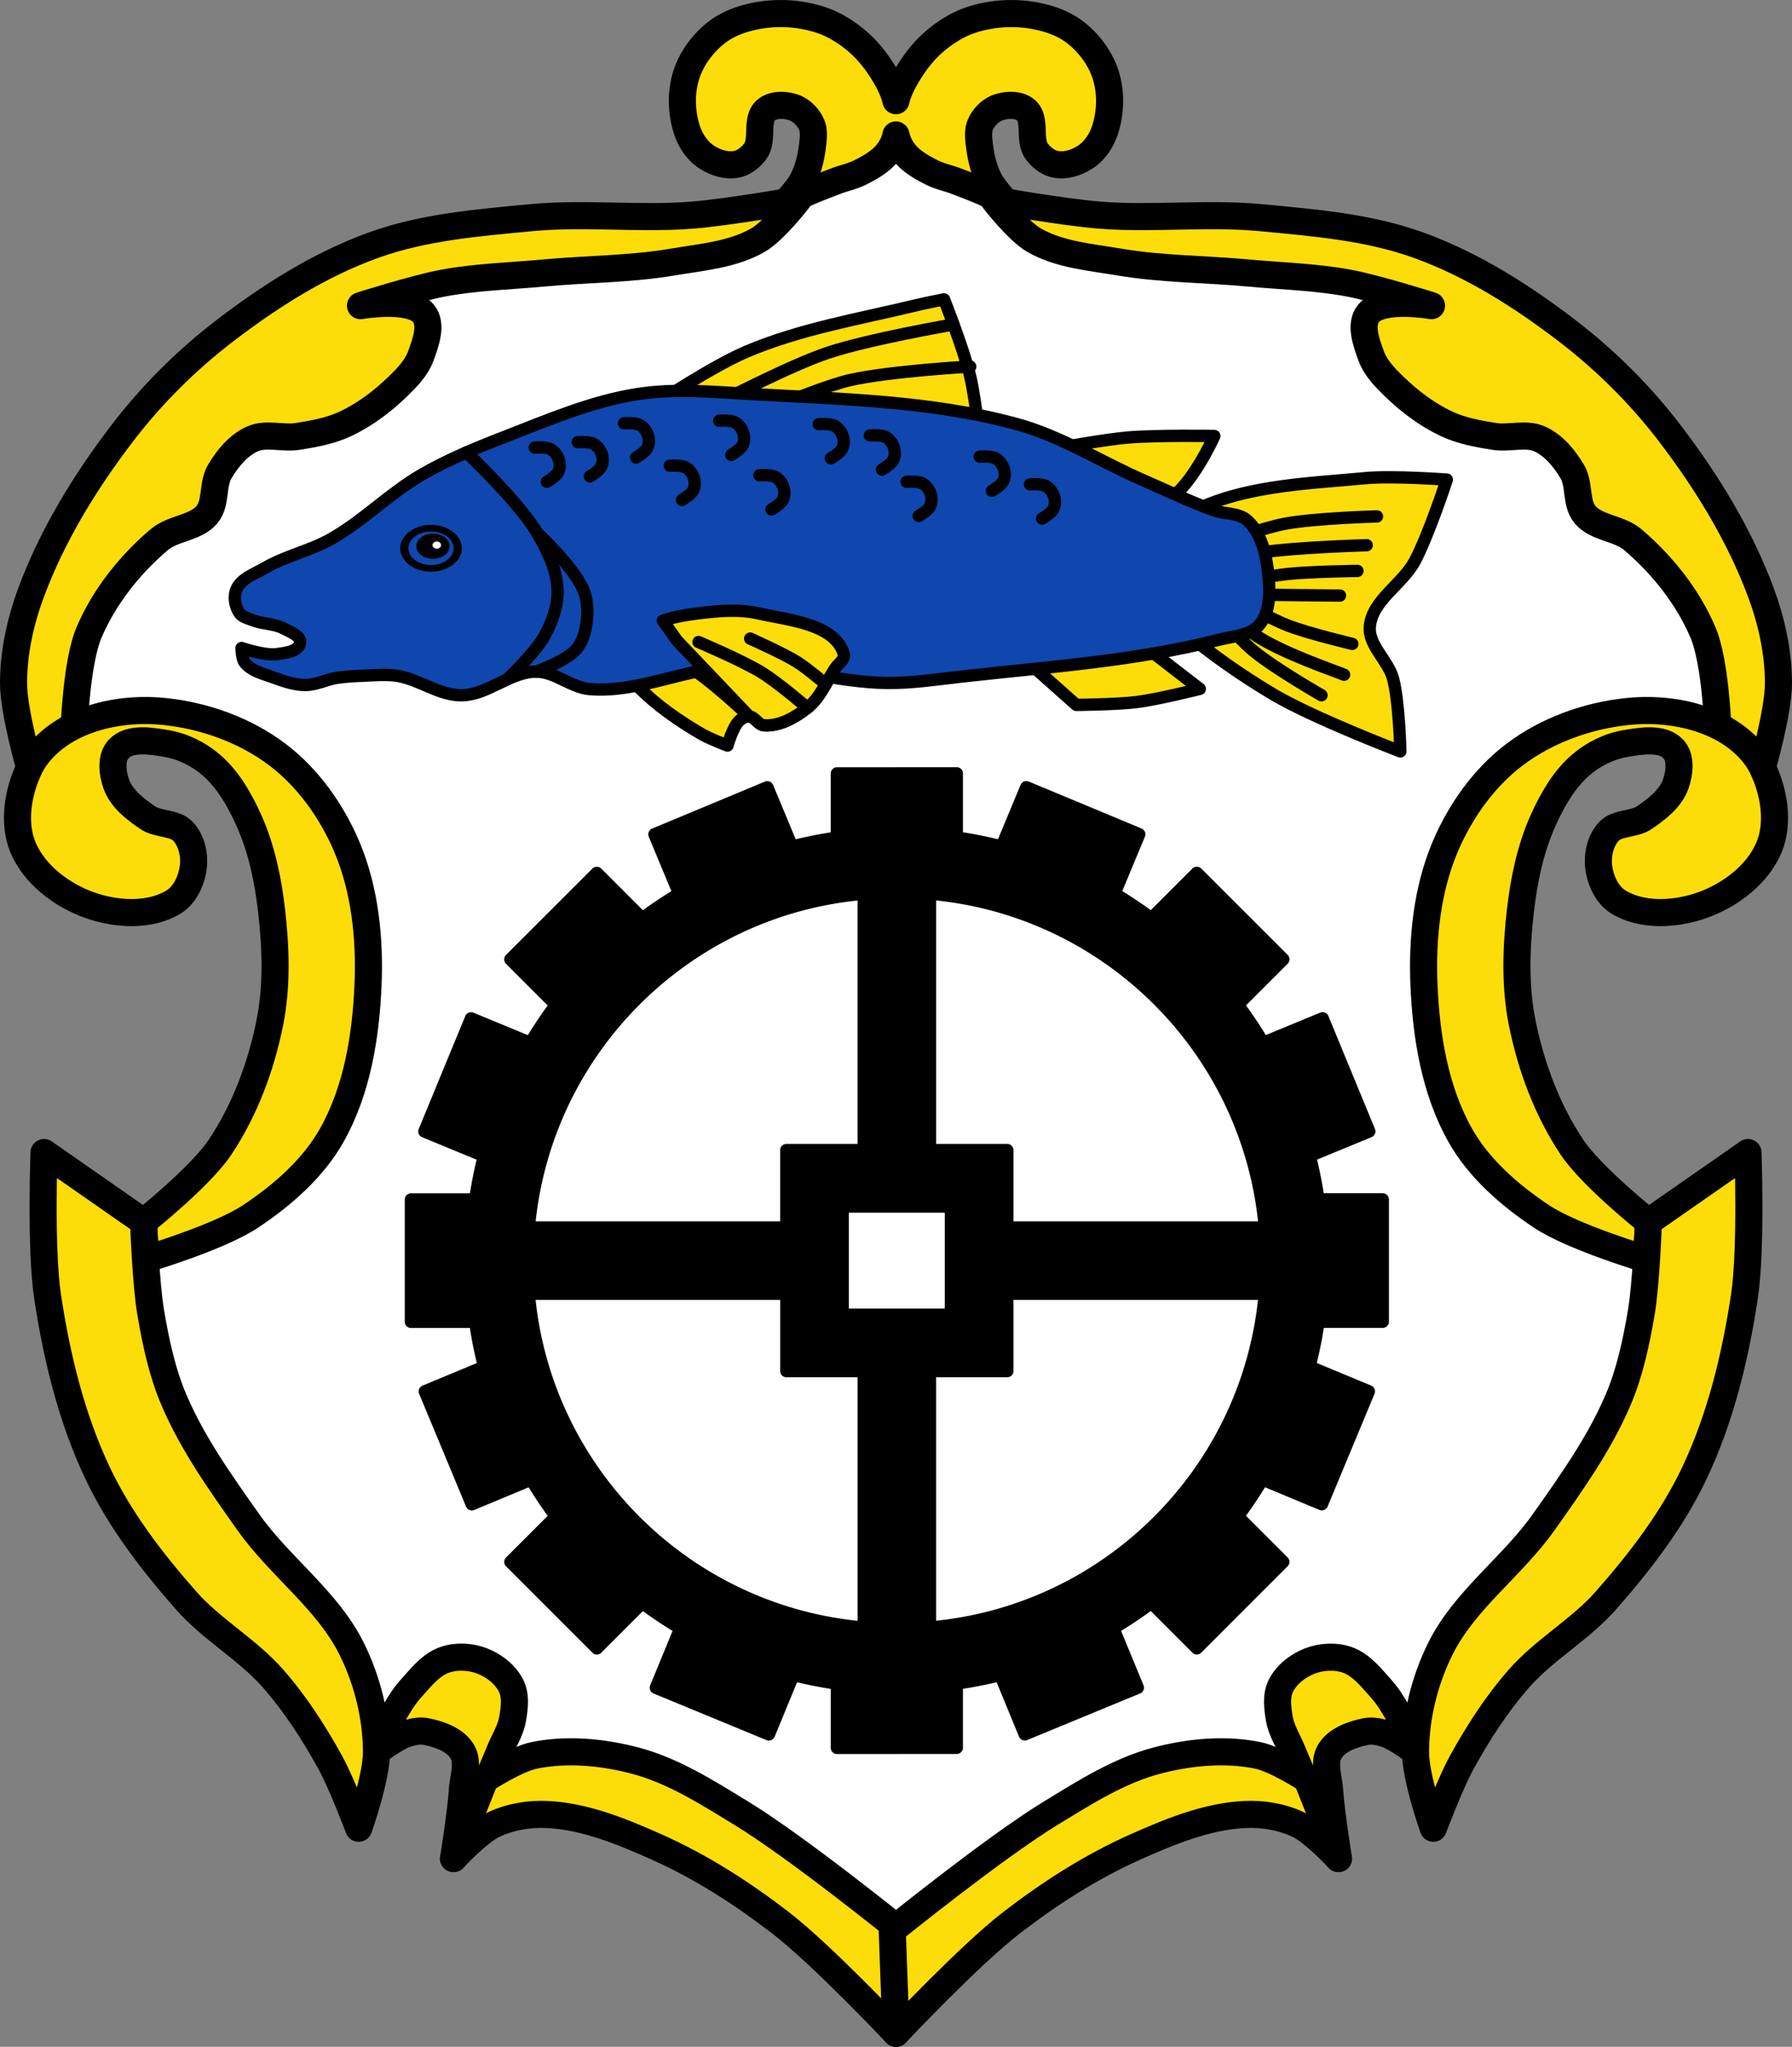 <svg xmlns="http://www.w3.org/2000/svg" viewBox="0 0 727.52 830.77"><rect x="0" y="0" width="727.52" height="830.77" fill="#808080" stroke="none"/><path d="m365.65 46.93-10.219.5-3.594 5.5-3.594 1.906-14.813 15.313-25.5 22.969-69.906 5.094-61.75 3.594-40.34 12.25-29.594 32.656-53.06 43.875-26.531 44.906-10.219 30.12 5.625 40.31 7.125 4.094 20.438-16.344 22.438 1.031 28.594 15.813 21.938 37.25 7.125 43.906-6.125 41.844-17.844 40.31-28.594 18.375-38.781 16.844-3.063 26.531 21.938 57.16 24 40.31L113 652.453l11.719 37.25L138 707.547h5.594l8.688-1 7.656-3.563 15.813-12.25 17.344 6.125 2.563 29.594 4.594 4.594 21.438-3.594 27.06 1.531 42.34 17.375 45.938 34.19 23.12 12.156.906 3.406 2.781-1.469 3.281 1.719 1.063-4 22.969-12.06 45.938-34.22 42.34-17.344 27.06-1.531 21.438 3.594 4.594-4.594 2.563-29.625 17.344-6.125 15.813 12.25 7.656 3.594 8.688 1h5.594l13.281-17.844 11.719-37.25 31.656-19.406 24-40.31 21.938-57.16-3.063-26.531-38.781-16.844-28.594-18.375-17.844-40.31-6.125-41.875 7.125-43.875 21.938-37.25 28.594-15.813 22.438-1.031 20.438 16.344 7.125-4.094 5.625-40.31-10.219-30.12-26.531-44.906-53.06-43.875-29.594-32.688-40.34-12.219-61.75-3.594-69.906-5.094-25.5-22.969-14.813-15.313-4.125-2.219-3.063-4.656-6.25-.313-.844-.469" fill="#fff"/><g stroke="#000"><g stroke-linejoin="round"><g fill="#fcdd09" stroke-linecap="round" stroke-width="11"><path d="M315.37 5.53a52.022 52.022 0 0 0-5.813.5c-6.556.94-13.326 3.038-18.563 7.094-5.656 4.38-10.319 10.667-12.438 17.5-2.197 7.085-1.949 15.206.375 22.25 1.36 4.122 3.991 8.128 7.563 10.594 3.482 2.403 8.113 3.973 12.281 3.25 3.171-.55 6.089-2.834 7.938-5.469 3.274-4.665-.024-12.864 4.313-16.563 2.85-2.431 7.645-2.282 11.188-1.063 3.137 1.08 5.849 3.821 7.219 6.844 1.242 2.741.738 6.04.375 9.03-.574 4.724-1.793 9.487-3.969 13.719-1.939 3.772-7.875 9.969-7.875 9.969s4.706-2.686 7.156-3.844c4.584-2.167 9.328-3.966 14.06-5.781 3.339-1.281 6.904-1.975 10.09-3.594 3.63-1.842 7.351-3.896 10.125-6.875 1.8-1.933 3.217-4.312 3.969-6.844.144-.485.259-.974.375-1.469.117.497.261.981.406 1.469.752 2.532 2.169 4.911 3.969 6.844 2.774 2.979 6.495 5.03 10.125 6.875 3.189 1.618 6.754 2.313 10.09 3.594 4.735 1.816 9.478 3.614 14.06 5.781 2.45 1.158 7.156 3.844 7.156 3.844s-5.936-6.197-7.875-9.969c-2.176-4.232-3.395-8.995-3.969-13.719-.363-2.988-.867-6.29.375-9.03 1.37-3.02 4.081-5.763 7.219-6.844 3.542-1.22 8.337-1.369 11.188 1.063 4.336 3.698 1.039 11.897 4.313 16.563 1.849 2.634 4.767 4.919 7.938 5.469 4.169.723 8.8-.847 12.281-3.25 3.572-2.466 6.203-6.472 7.563-10.594 2.324-7.04 2.572-15.16.375-22.25-2.119-6.833-6.782-13.12-12.438-17.5-5.237-4.055-12.01-6.153-18.563-7.094-7.659-1.099-15.74-.435-23.12 1.875-5.71 1.786-10.999 5.094-15.531 9-4.667 4.02-8.459 9.1-11.531 14.438-1.714 2.979-3.243 6.183-4.03 9.531-.789-3.346-2.288-6.555-4-9.531-3.073-5.341-6.864-10.415-11.531-14.438-4.532-3.906-9.821-7.214-15.531-9a52.99 52.99 0 0 0-17.313-2.375zM152.84 711.02s4.42-10.816 7.29-15.886c1.929-3.408 4.02-6.785 6.634-9.696 4.04-4.485 8.08-9.748 13.779-11.738 4.821-1.684 10.558-1.358 15.31.51 4.826 1.897 9.498 5.531 11.738 10.207 1.912 3.992 1.264 8.907.51 13.269-.78 4.514-3.348 8.528-5.103 12.759-6.105 14.71-18.883 43.889-18.883 43.889s2.976-18.315 3.572-27.558c.34-5.263 2.681-11.279 0-15.821-2.864-4.852-9.267-7.102-14.8-8.165-2.694-.518-5.575.119-8.165 1.021-4.376 1.523-11.883 7.21-11.883 7.21z"/><path d="M30.15 294.58s.974-26.08 5.971-37.83C42.3 242.223 52.664 229.2 64.7 218.985c5.57-4.727 14.765-4.555 19.393-10.207 3.82-4.664 2.026-12.167 5.103-17.352 3.193-5.379 7.559-10.716 13.269-13.269 5.599-2.504 12.314-.065 18.372-1.021 6.603-1.041 13.342-2.264 19.393-5.103 7.948-3.73 15.15-9.181 21.434-15.31 3.619-3.529 7.373-7.371 9.124-12.11 2.023-5.478 4.821-13 1.083-17.486-5.484-6.581-25.517-3.062-25.517-3.062s22.24-7.07 33.682-9.186c13.449-2.488 27.21-2.824 40.827-4.083 17.395-1.608 34.995-1.519 52.22-4.433 11.717-1.982 24.21-2.953 34.539-8.836 6.689-3.811 16.331-16.331 16.331-16.331s-28.479 4.988-42.869 6.124c-21.71 1.713-43.643-1.029-65.32 1.021-21.662 2.048-43.847 3.811-64.3 11.227-21.781 7.897-41.828 20.615-60.22 34.703-15.512 11.882-29.609 25.899-41.487 41.41-15.12 19.749-28.431 41.43-37.11 64.736-4.352 11.694-7.12 24.267-7.145 36.745-.023 11.651 6.533 34.34 6.533 34.34z"/><path d="M58.3 495.94s23-18.287 31.03-30.31c10.07-15.08 16.637-32.739 20.21-50.52 2.985-14.862 2.457-30.41.722-45.47-1.433-12.433-4.01-24.996-9.12-36.422-3.74-8.366-8.478-16.777-15.419-22.76-5.05-4.356-11.466-7.542-18.04-8.661-6.443-1.096-14.966-2.554-19.487 2.165-3.307 3.453-2.575 9.807-.969 14.311 2.085 5.846 7.593 10.1 12.728 13.589 4.288 2.91 10.978 1.858 14.471 5.686 3.287 3.602 4.618 9.201 4.083 14.05-.603 5.458-3.273 11.54-7.939 14.435-9.617 5.966-23.24 5.178-33.921 1.443-11.43-3.995-22.887-12.592-27.426-23.817-4.03-9.976-1.899-22.485 2.814-32.16 3.619-7.428 10.688-13.3 18.12-16.92 11.164-5.44 24.456-7.07 36.808-5.774 16.13 1.687 32.501 7.581 45.47 17.322 12.572 9.443 22.296 23.17 28.41 37.654 7.322 17.348 9.353 37.02 8.573 55.836-.866 20.878-4.403 42.727-14.61 60.961-7.644 13.656-20.16 24.546-33.2 33.2C88.84 502.251 59.026 511.1 59.026 511.1z"/><path d="M17.879 467.79s-1.473 39.19 1.443 58.46c3.703 24.473 9.637 49.07 20.21 71.45 9.01 19.07 22.13 36.15 36.09 51.965 10.483 11.879 24.937 19.829 35.36 31.756 9 10.298 16.502 21.936 23.1 33.921 4.675 8.497 11.548 26.704 11.548 26.704s7.262-20.414 7.217-31.03c-.06-14.354-3.72-29-10.1-41.86-9.81-19.754-29.12-33.24-41.86-51.24-11.226-15.863-22.69-31.924-30.31-49.799-4.784-11.219-7.334-23.342-9.382-35.36-2.068-12.13-2.887-36.808-2.887-36.808zM184.12 754.33s9.894-10.73 16.331-13.779c6.724-3.185 14.515-4.479 21.945-4.083 15.425.822 30.29 6.972 44.4 13.269 17.85 7.969 34.526 18.693 50.01 30.62 17.16 13.215 46.951 44.91 46.951 44.91l1.531-41.848s-41.555-33.596-64.3-47.46c-13.772-8.394-27.77-17.375-43.38-21.434-13.187-3.43-27.477-4.771-40.827-2.041-7.23 1.478-19.903 9.696-19.903 9.696zM574.67 711.02s-4.42-10.816-7.29-15.886c-1.929-3.408-4.02-6.785-6.634-9.696-4.04-4.485-8.08-9.748-13.779-11.738-4.821-1.684-10.558-1.358-15.31.51-4.826 1.897-9.498 5.531-11.738 10.207-1.912 3.992-1.264 8.907-.51 13.269.78 4.514 3.348 8.528 5.103 12.759 6.105 14.71 18.883 43.889 18.883 43.889s-2.976-18.315-3.572-27.558c-.34-5.263-2.681-11.279 0-15.821 2.864-4.852 9.267-7.102 14.8-8.165 2.694-.518 5.575.119 8.165 1.021 4.376 1.523 11.883 7.21 11.883 7.21zM697.37 294.58s-.974-26.08-5.971-37.83c-6.179-14.527-16.543-27.55-28.579-37.765-5.57-4.727-14.765-4.555-19.393-10.207-3.82-4.664-2.026-12.167-5.103-17.352-3.193-5.379-7.559-10.716-13.269-13.269-5.599-2.504-12.314-.065-18.372-1.021-6.603-1.041-13.342-2.264-19.393-5.103-7.948-3.73-15.15-9.181-21.434-15.31-3.619-3.529-7.373-7.371-9.124-12.11-2.023-5.478-4.821-13-1.083-17.486 5.484-6.581 25.517-3.062 25.517-3.062s-22.24-7.07-33.682-9.186c-13.449-2.488-27.21-2.824-40.827-4.083-17.395-1.608-34.995-1.519-52.22-4.433-11.717-1.982-24.21-2.953-34.539-8.836-6.689-3.811-16.331-16.331-16.331-16.331s28.479 4.988 42.869 6.124c21.71 1.713 43.643-1.029 65.32 1.021 21.662 2.048 43.847 3.811 64.3 11.227 21.781 7.897 41.828 20.615 60.22 34.703 15.512 11.882 29.609 25.899 41.487 41.41 15.12 19.749 28.431 41.43 37.11 64.736 4.352 11.694 7.12 24.267 7.145 36.745.023 11.651-6.533 34.34-6.533 34.34z"/><path d="M669.22 495.94s-23-18.287-31.03-30.31c-10.07-15.08-16.637-32.739-20.21-50.52-2.985-14.862-2.457-30.41-.722-45.47 1.433-12.433 4.01-24.996 9.12-36.422 3.74-8.366 8.478-16.777 15.419-22.76 5.05-4.356 11.466-7.542 18.04-8.661 6.443-1.096 14.966-2.554 19.487 2.165 3.307 3.453 2.575 9.807.969 14.311-2.085 5.846-7.593 10.1-12.728 13.589-4.288 2.91-10.978 1.858-14.471 5.686-3.287 3.602-4.618 9.201-4.083 14.05.603 5.458 3.273 11.54 7.939 14.435 9.617 5.966 23.24 5.178 33.921 1.443 11.43-3.995 22.887-12.592 27.426-23.817 4.03-9.976 1.899-22.485-2.814-32.16-3.619-7.428-10.688-13.3-18.12-16.92-11.164-5.44-24.456-7.07-36.808-5.774-16.13 1.687-32.501 7.581-45.47 17.322-12.572 9.443-22.296 23.17-28.41 37.654-7.322 17.348-9.353 37.02-8.573 55.836.866 20.878 4.403 42.727 14.61 60.961 7.644 13.656 20.16 24.546 33.2 33.2 12.768 8.473 42.582 17.322 42.582 17.322z"/><path d="M709.64 467.79s1.473 39.19-1.443 58.46c-3.703 24.473-9.637 49.07-20.21 71.45-9.01 19.07-22.13 36.15-36.09 51.965-10.483 11.879-24.937 19.829-35.36 31.756-9 10.298-16.502 21.936-23.1 33.921-4.675 8.497-11.548 26.704-11.548 26.704s-7.262-20.414-7.217-31.03c.06-14.354 3.72-29 10.1-41.86 9.81-19.754 29.12-33.24 41.86-51.24 11.226-15.863 22.69-31.924 30.31-49.799 4.784-11.219 7.334-23.342 9.383-35.36 2.068-12.13 2.887-36.808 2.887-36.808zM543.4 754.33s-9.894-10.73-16.331-13.779c-6.724-3.185-14.515-4.479-21.945-4.083-15.425.822-30.29 6.972-44.4 13.269-17.85 7.969-34.526 18.693-50.01 30.62-17.16 13.215-46.951 44.91-46.951 44.91l-1.531-41.848s41.555-33.596 64.3-47.46c13.772-8.394 27.77-17.375 43.38-21.434 13.187-3.43 27.477-4.771 40.827-2.041 7.23 1.478 19.903 9.696 19.903 9.696z"/></g><g stroke-width="5"><path d="M363.58 313.89v.025h-23.776c-.026 0-.051 0-.051.025v26.04a172.945 172.945 0 0 0-18.2 3.619l-9.99-24.03c-.001-.024-.052-.036-.076-.025l-45.769 19.06c-.024.001-.035.027-.025.051l10.02 24.06a173.185 173.185 0 0 0-14.959 10.02l-18.425-18.425c-.019-.018-.033-.018-.051 0l-35.07 35.04c-.019.018-.019.058 0 .076l18.425 18.425a172.306 172.306 0 0 0-10.295 15.418l-24.08-9.939c-.024-.001-.041 0-.051.025l-18.909 45.846c-.001.024 0 .041.025.051l24.11 9.939a172.738 172.738 0 0 0-3.491 17.635h-26.07a.054.054 0 0 0-.051.051v49.592c0 .026.026.025.051.025h26.04a172.472 172.472 0 0 0 3.619 18.221l-24.03 9.99c-.024.001-.035.027-.025.051l19.04 45.769c.001.024.052.035.076.025l24.06-10.02c3.085 5.161 6.401 10.164 9.99 14.959l-18.425 18.425c-.019.019-.019.033 0 .051l35.07 35.07c.018.019.033.019.051 0l18.425-18.425a172.855 172.855 0 0 0 15.418 10.321l-9.913 24.06c-.001.025 0 .041.025.051l45.82 18.909c.024.001.067 0 .076-.025l9.913-24.08a172.945 172.945 0 0 0 17.66 3.491v26.04c0 .026.026.051.051.051h24.796v-.025h23.776c.025 0 .051-.025.051-.051v-26.04a173.163 173.163 0 0 0 17.66-3.491l9.913 24.08c.001.025.053.035.076.025l45.82-18.909c.025-.001.035-.027.025-.051l-9.913-24.06a173.29 173.29 0 0 0 15.418-10.321l18.425 18.425c.018.019.033.019.051 0l35.07-35.07c.019-.018.019-.032 0-.051l-18.425-18.425c3.589-4.795 6.904-9.798 9.99-14.959l24.06 10.02c.024.001.067 0 .076-.025l19.04-45.769c.001-.024-.002-.041-.025-.051l-24.03-9.99a172.927 172.927 0 0 0 3.619-18.221h26.04c.025 0 .051 0 .051-.025v-49.592a.054.054 0 0 0-.051-.051h-26.07a173.01 173.01 0 0 0-3.491-17.635l24.11-9.939c.025-.001.035-.027.025-.051l-18.909-45.846c-.001-.024-.027-.035-.051-.025l-24.08 9.939a173.028 173.028 0 0 0-10.295-15.418l18.425-18.425c.019-.018.019-.058 0-.076l-35.07-35.04c-.018-.018-.032-.018-.051 0l-18.425 18.425a175.282 175.282 0 0 0-14.959-10.02l10.02-24.06c.001-.024 0-.041-.025-.051l-45.769-19.06c-.024-.001-.067.002-.076.025l-9.99 24.03a172.288 172.288 0 0 0-18.2-3.619v-26.04c0-.026-.025-.025-.051-.025h-24.796zm13.965 48.827c72.06 6.185 129.54 63.5 135.96 135.5h-104.56v-31.422h-31.396v-104.08zm-26.885.026v104.05h-31.421v31.422h-104.53c6.421-72 63.884-129.3 135.96-135.47zm-8.537 126.96h43.934v43.909h-43.934v-43.909zM214.683 525.1h104.56v31.396h31.421v104.1c-72.08-6.174-129.57-63.48-135.98-135.5zm194.26 0h104.53c-6.427 71.985-63.875 129.29-135.93 135.47V556.49h31.396v-31.396z"/><g fill="#fcdd09"><path d="M466.45 243.62c15.3 14.675 32.492 27.552 50.737 38.35 16.14 9.548 51.33 23.01 51.33 23.01s-.419-19.946-2.95-29.498c-1.984-7.489-10.155-13.525-9.439-21.239.993-10.7 13.243-17.06 18.289-26.548 5.556-10.447 12.979-33.04 12.979-33.04s-22.07-1.62-33.04-.59c-24.998 2.347-51.885 2.99-73.75 15.339-9.572 5.407-22.1 13.2-22.419 24.19-.127 4.329 5.134 7.03 8.26 10.03zM256.42 170.47s29.97-20.658 46.607-27.728c21.954-9.329 45.84-13.273 69.03-18.879 3.711-.897 11.209-2.36 11.209-2.36s8.09 20.556 10.619 31.27c2.65 11.205 4.72 34.22 4.72 34.22s-35.46 2.717-53.1 1.18c-30.16-2.629-89.08-17.699-89.08-17.699zM430.46 181.68s18.415-3.361 27.728-4.13c11.565-.955 34.808-.59 34.808-.59s-9.896 22.11-20.06 26.548c-5.433 2.374-12.215.485-17.699-1.77-9.828-4.04-24.779-20.06-24.779-20.06zM405.09 257.78l31.858 28.318s16.576-.133 24.779-1.18c8.57-1.094 25.369-5.31 25.369-5.31l-38.938-30.09zM254.06 261.32c-1.505 1.839-3.197 4.126-2.95 6.49.483 4.616 4.985 7.92 8.26 11.209 7.436 7.471 16.269 13.559 25.369 18.879 3.344 1.955 10.619 4.72 10.619 4.72s2.062-7.463 4.72-10.03c1.077-1.04 2.636-1.871 4.13-1.77 2.288.155 3.614 3.357 5.9 3.54 6.334.508 12.715-3.139 17.699-7.08 5.093-4.03 7.669-10.487 11.209-15.929 1.251-1.922 4.204-3.704 3.54-5.9-3.717-12.293-22.279-13.697-34.808-16.519-7.866-1.772-16.186-.985-24.19 0-6.438.793-12.997 1.985-18.879 4.72-3.959 1.841-7.854 4.291-10.619 7.67z"/></g><g fill="none" stroke-linecap="round"><path d="M387.1 131.69s-34.663 5.979-51.26 11.588c-15.504 5.239-44.637 20.441-44.637 20.441M393.88 148.77s-32.88 1.879-48.86 5.525c-9.05 2.064-26.28 9.178-26.28 9.178"/></g></g></g><g stroke-width="5"><g fill="none" stroke-linecap="round"><path d="M304.2 290.82s-16.727-16.04-26.766-21.561c-7.212-3.965-23.381-7.938-23.381-7.938M559.03 209.61s-24.92.665-37.13 2.92c-8.697 1.607-25.447 7.509-25.447 7.509M554.86 221.29s-28.492.807-42.551 2.92c-6.638.998-19.607 4.589-19.607 4.589M551.1 231.72s-18.955.251-28.368 1.252c-9.116.969-27.12 4.589-27.12 4.589M544.01 241.73l-40.05-.417M549.02 261.34s-17.79-4.206-26.28-7.509c-7.245-2.818-20.858-10.429-20.858-10.429M545.68 273.85c-2.92-1.252-24.313-8.522-35.04-15.435-5.96-3.841-15.852-14.184-15.852-14.184M536.5 282.19s-19.1-10.948-27.533-17.938c-7.118-5.899-19.19-20.02-19.19-20.02"/></g><path d="M121.83 260.92c.402-2.929-4.066-4.45-6.675-5.84-3.81-2.031-8.501-1.747-12.515-3.337-1.909-.756-4.258-1.229-5.423-2.92-1.83-2.656-2.504-6.623-1.251-9.595 1.89-4.485 7.476-6.309 11.681-8.761 8.391-4.894 18.241-6.903 26.699-11.681 13.202-7.458 23.983-18.724 37.13-26.28 10.466-6.02 21.701-10.652 32.956-15.02 17.712-6.87 35.466-14.565 54.23-17.521 15.385-2.424 31.17-.875 46.723 0 35.908 2.02 72.5 2.681 107.21 12.1 18.205 4.939 34.432 15.42 51.729 22.944 9.427 4.1 18.706 8.586 28.368 12.1 4.506 1.638 10.233.931 13.767 4.172 5.519 5.062 7.503 13.417 8.343 20.858.806 7.133 1.198 15.711-3.337 21.276-3.753 4.605-10.931 4.786-16.687 6.258-34.29 8.769-69.955 11.02-105.13 15.02-9.845 1.118-19.712 2.622-29.619 2.503-20.561-.248-40.767-7.14-61.32-6.675-19.976.452-39.32 10.797-59.24 9.178-7.583-.617-14.09-7.05-21.693-7.092-10.643-.057-19.811 9.529-30.453 9.595-9.15.056-17.229-6.591-26.28-7.926-4.54-.67-9.181-.183-13.767 0-3.485.139-6.981.31-10.429.834-4.369.665-8.513 2.936-12.932 2.92-4.284-.015-8.496-1.438-12.515-2.92-4.26-1.571-9.342-2.649-12.1-6.258-1.209-1.582-1.252-5.84-1.252-5.84s9.427 3.153 14.184 2.503c3.513-.48 9.113-1.077 9.595-4.589z" fill="#0f47af" stroke-linejoin="round"/><g fill="none" stroke-linecap="round"><path d="M189.38 183.62s21.293 20.14 28.634 32.596c4.189 7.111 8.07 15.06 8.35 23.311.218 6.384-2.197 12.812-5.219 18.44-3.708 6.906-15.325 17.836-15.325 17.836"/><path d="M218.01 216.21s15.652 14.384 19.14 24.01c1.816 5.02 1.562 10.808.348 16-.685 2.93-2.062 5.861-4.175 8-4.132 4.187-15.536 8.372-15.536 8.372"/></g></g><path d="M-706.81 603.65c0 10.876-9.522 19.692-21.267 19.692-11.746 0-21.267-8.816-21.267-19.692s9.522-19.692 21.267-19.692c11.746 0 21.267 8.816 21.267 19.692z" transform="matrix(.51 0 0 .414 546.3 -27.37)" fill="none" stroke-width="6.535"/><path d="M206.08 717.99c0 2.461-2.078 4.456-4.641 4.456s-4.641-1.995-4.641-4.456c0-2.461 2.078-4.456 4.641-4.456s4.641 1.995 4.641 4.456z" transform="matrix(1.092 0 0 .855 -44.2 -392.18)" stroke-linejoin="round" stroke-linecap="round" stroke-width="3.104"/><path d="M204.41 716.51c0 1.23-.914 2.228-2.042 2.228-1.128 0-2.042-.997-2.042-2.228 0-1.23.914-2.228 2.042-2.228 1.128 0 2.042.997 2.042 2.228z" transform="matrix(1.127 0 0 .847 -50.75 -385.64)" fill="#fff"/><g stroke-width="5"><g fill="none" stroke-linecap="round"><path d="M234.55 179.48s4.604-.369 6.502.703c1.601.905 2.814 2.63 3.339 4.393.469 1.576.393 3.454-.351 4.92-.903 1.779-4.569 3.866-4.569 3.866M217.1 181.65s4.604-.369 6.502.703c1.601.905 2.814 2.63 3.339 4.393.469 1.576.393 3.454-.351 4.92-.903 1.779-4.569 3.866-4.569 3.866M253.3 171.81s4.604-.369 6.502.703c1.601.905 2.814 2.63 3.339 4.393.469 1.576.393 3.454-.351 4.92-.903 1.779-4.569 3.866-4.569 3.866M271.92 189.03s4.604-.369 6.502.703c1.601.905 2.814 2.63 3.339 4.393.469 1.576.393 3.454-.351 4.92-.903 1.779-4.569 3.866-4.569 3.866M291.96 170.76s4.604-.369 6.502.703c1.601.905 2.814 2.63 3.339 4.393.469 1.576.393 3.454-.351 4.92-.903 1.779-4.569 3.866-4.569 3.866M308.3 192.9s4.604-.369 6.502.703c1.601.905 2.814 2.63 3.339 4.393.469 1.576.393 3.454-.351 4.92-.903 1.779-4.569 3.866-4.569 3.866M332.4 172.16s4.604-.369 6.502.703c1.601.905 2.814 2.63 3.339 4.393.469 1.576.393 3.454-.351 4.92-.903 1.779-4.569 3.866-4.569 3.866M353.14 176.73s4.604-.369 6.502.703c1.601.905 2.814 2.63 3.339 4.393.469 1.576.393 3.454-.351 4.92-.903 1.779-4.569 3.866-4.569 3.866M368.07 195.54s4.604-.369 6.502.703c1.601.905 2.814 2.63 3.339 4.393.469 1.576.393 3.454-.351 4.92-.903 1.779-4.569 3.866-4.569 3.866M418.16 196.59s4.604-.369 6.502.703c1.601.905 2.814 2.63 3.339 4.393.469 1.576.393 3.454-.351 4.92-.903 1.779-4.569 3.866-4.569 3.866M397.77 185.34s4.604-.369 6.502.703c1.601.905 2.814 2.63 3.339 4.393.469 1.576.393 3.454-.351 4.92-.903 1.779-4.569 3.866-4.569 3.866"/></g><path d="M295.68 247.9c-4.064.098-8.124.539-12.12 1.031-4.861.598-9.782 1.423-14.438 2.969l5.813 8.188 29.28 30.719c2.288.155 3.589 3.379 5.875 3.563 6.334.508 12.734-3.153 17.719-7.094 5.093-4.03 7.647-10.495 11.188-15.938 1.251-1.922 4.226-3.711 3.563-5.906-3.717-12.293-22.283-13.678-34.813-16.5-3.933-.886-7.999-1.13-12.06-1.031z" fill="#fcdd09" stroke-linejoin="round"/><g fill="none" stroke-linecap="round"><path d="M283.58 260.58s17.721 7.474 25.864 12.515c6.575 4.07 18.355 14.184 18.355 14.184M304.55 259.19s13.13 5.798 19.19 9.595c3.865 2.422 10.846 8.343 10.846 8.343"/></g></g></g></svg>